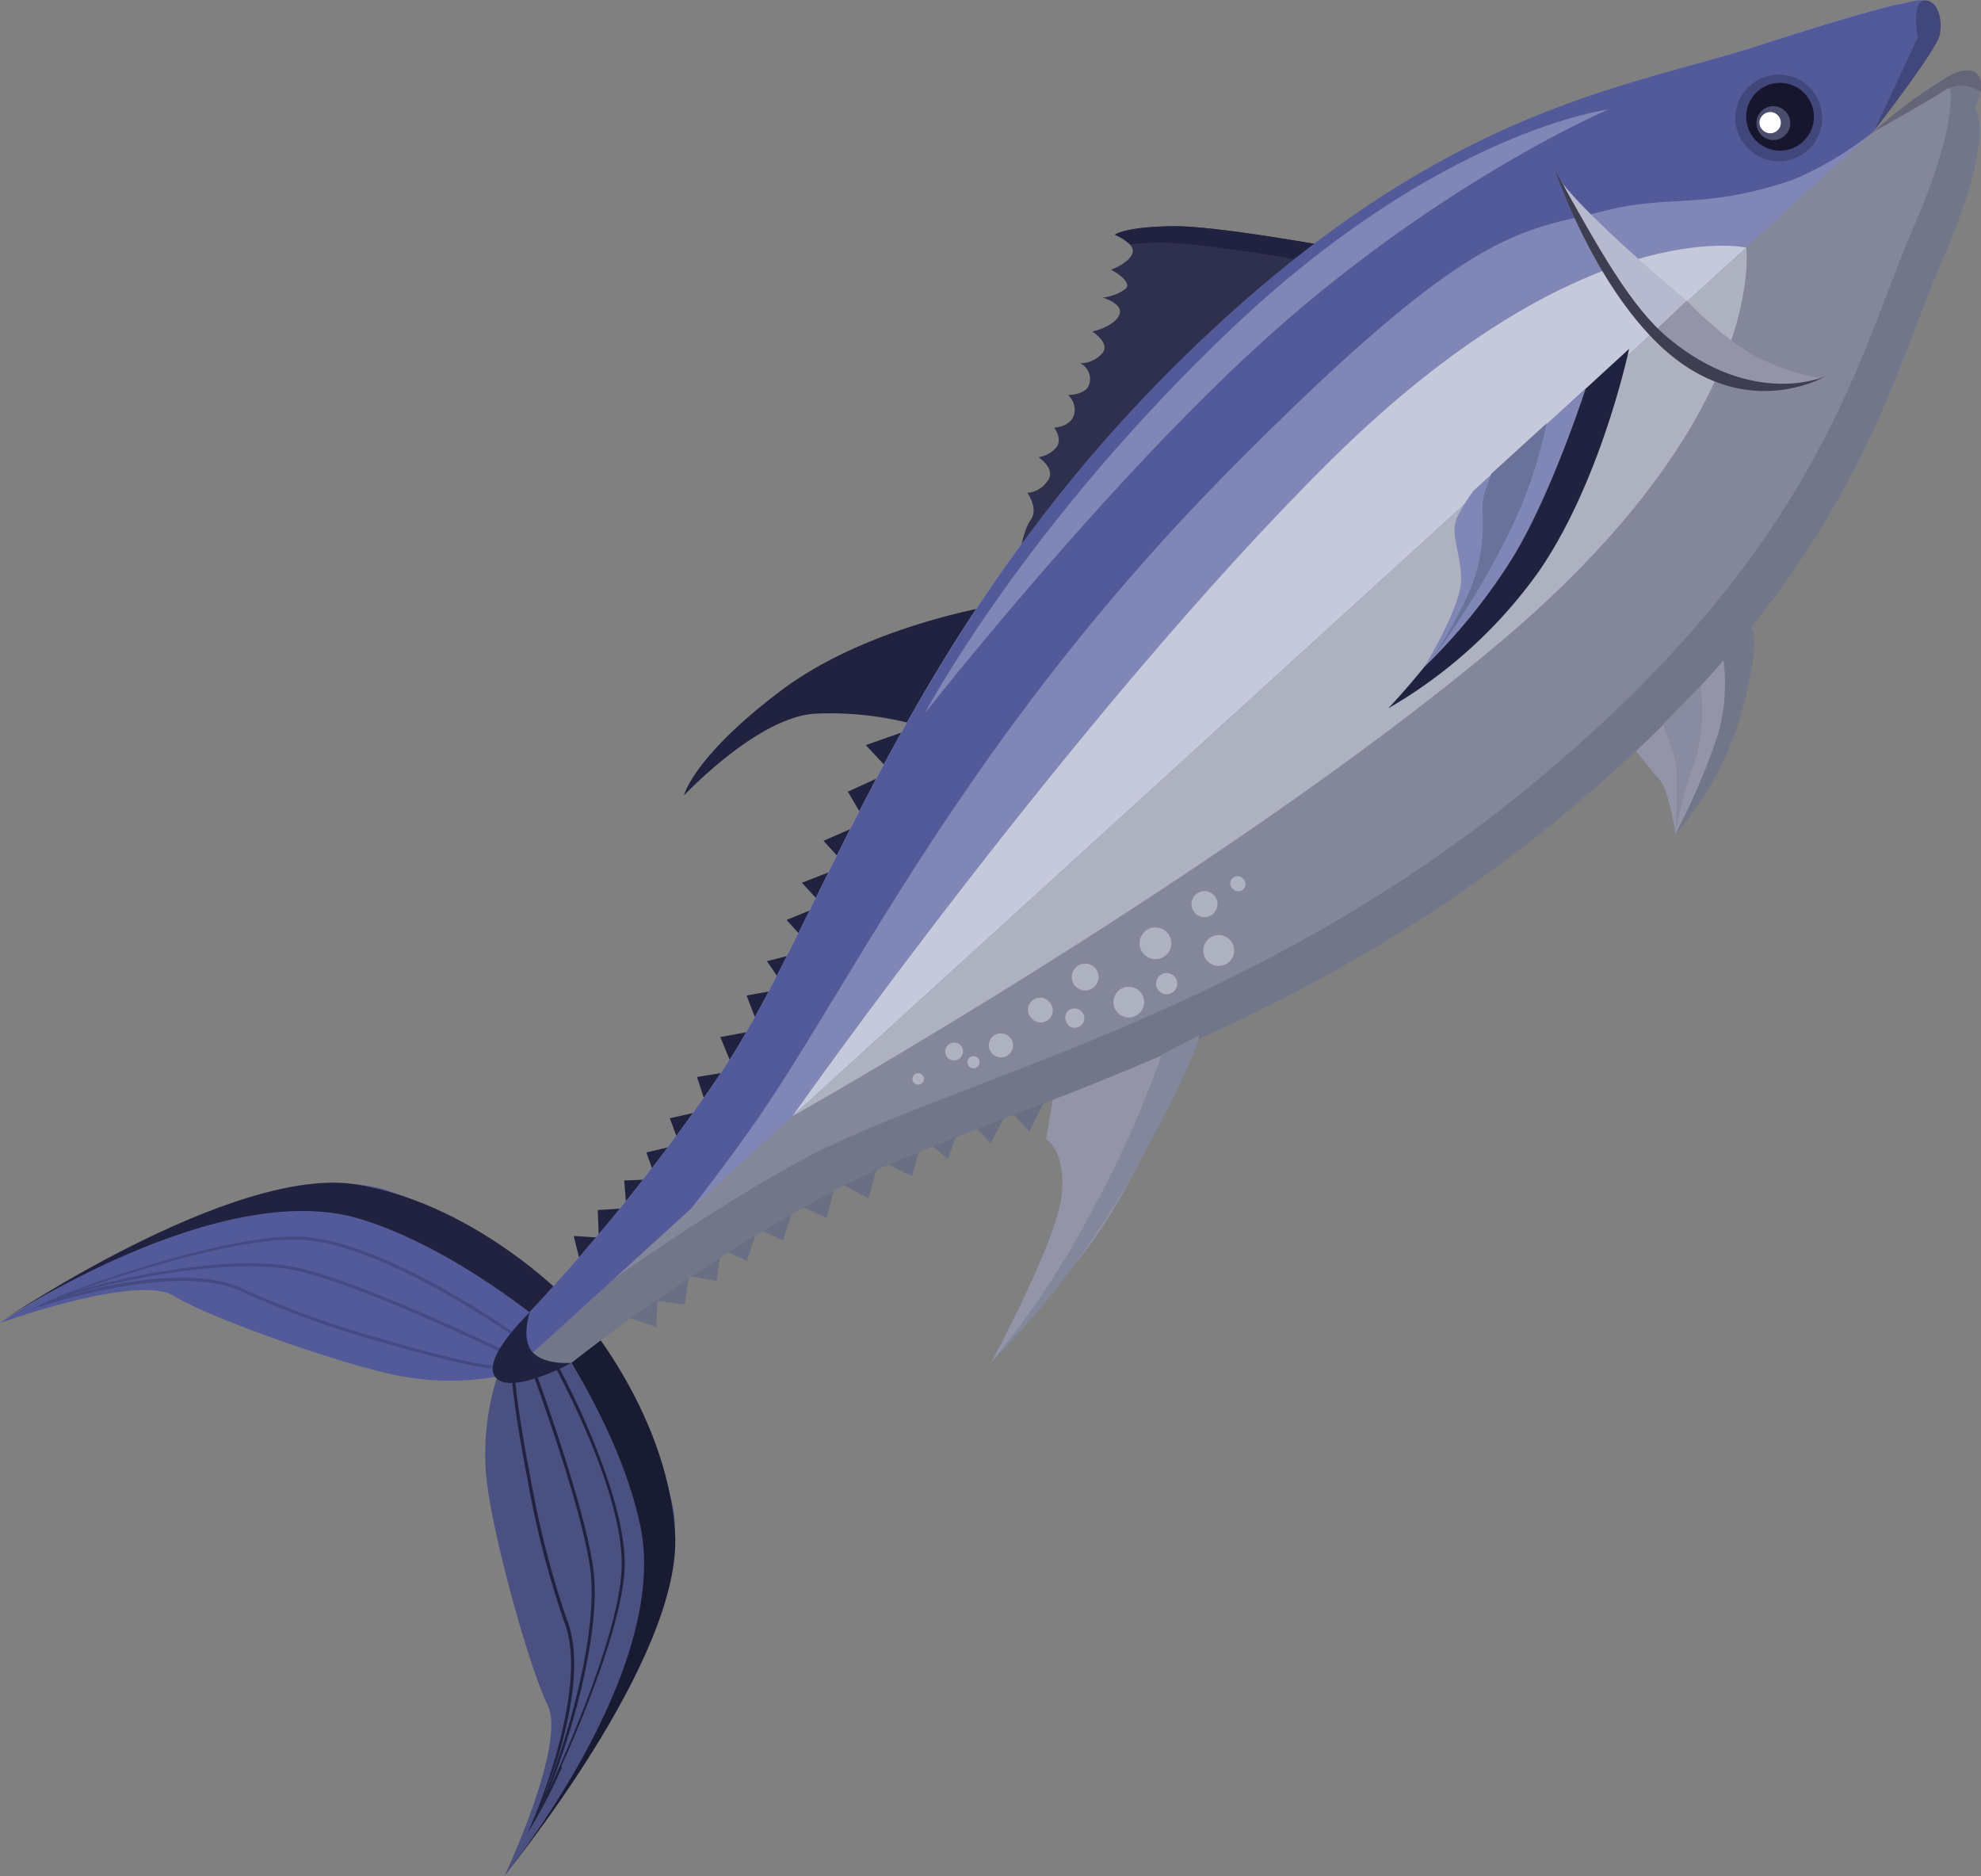 <svg id="Layer_1" data-name="Layer 1" xmlns="http://www.w3.org/2000/svg" viewBox="0 0 187.18 177.22">
  <rect x="0" y="0" width="187.18" height="177.22" fill="#808080" stroke="none"/>
  <title>17-Fish</title>
  <g>
    <path d="M170.71,70.33s-1,9-2.78,12.65a41.91,41.91,0,0,1-4,6.36s-.62-4.11-1.49-5.06-3-3.71-3-3.71l11.25-10.24" transform="translate(-5.62 -10.61)" fill="#9394a8"/>
    <path d="M118.72,107.18s-4.49,14-11,22.19-8.42,9.9-8.42,9.9,6.24-11.52,6.64-15.78-1.48-5.26-1.48-5.26l1-5.9,13.21-5.15" transform="translate(-5.62 -10.61)" fill="#9394a8"/>
    <path d="M59.86,134A45,45,0,0,0,42,123c-7.06-2.28-20.14,3.49-28.55,8-4.72,2.51-7.87,4.61-7.87,4.61s13-4.71,16.46-2.58,16,6.53,21.19,7.53a25.4,25.4,0,0,0,9.36.09L59.86,134" transform="translate(-5.62 -10.61)" fill="#535a9a"/>
    <path d="M15,131.64c5.9-2,14.36-4.48,19.25-4.19,4.19.25,9.63,2.86,13.44,5A83.8,83.8,0,0,1,55,137.08l-.16.23c-.13-.09-12.7-9.1-20.64-9.57-5.44-.33-15.58,2.79-21.38,4.84,5.31-1.63,15.42-3.52,21.12-2.17,6.51,1.53,19.88,8,20,8.11l-.12.26c-.14-.07-13.48-6.57-20-8.09-5.88-1.39-16.73.72-21.8,2.33,1.1-.28,2.79-.78,4.13-1,5.74-1.08,10-.92,12.71.47a86.53,86.53,0,0,0,13,4.65c5,1.48,9.38,2.5,10.31,2.43l0,.29c-1,.07-5.27-.94-10.42-2.44a88.34,88.34,0,0,1-13-4.67c-3.43-1.77-9.09-1.16-13.56-.23a62,62,0,0,0-6.75,1.82,53.71,53.71,0,0,1,6.5-2.66" transform="translate(-5.62 -10.61)" fill="#444b83"/>
    <path d="M57.53,136.09s-8.66-7.48-17.81-10.31c-13.41-4.13-34.1,9.74-34.1,9.74s22.07-15,33.79-13S59.86,134,59.86,134l-2.33,2.12" transform="translate(-5.62 -10.61)" fill="#212240"/>
    <path d="M59.86,134a44.89,44.89,0,0,1,9.3,18.76c2.53,11.31-15.88,35.09-15.88,35.09s5.89-12.46,4.09-16.15-5.28-16.31-5.8-21.57a23.91,23.91,0,0,1,1.06-9.54L59.86,134" transform="translate(-5.62 -10.61)" fill="#4a5080"/>
    <path d="M57.53,136.09s6.64,9.31,8.6,18.69c2.88,13.73-12.85,33-12.85,33s16.94-20.58,16.12-32.43S59.86,134,59.86,134l-2.33,2.12" transform="translate(-5.62 -10.61)" fill="#191b33"/>
    <path d="M100,67.73s-12.3,1.87-20.6,8.13-9.15,9.89-9.15,9.89,7-7.45,12.42-7.72a30.67,30.67,0,0,1,9.88,1.16L87.43,81l2.37,2.54-4.07,1.86,1.7,2.89-4,1.75,2.13,2.34L81.39,94l1.94,2.12-3.39,1.4,2.52,2.77-4.37,1.12L79.84,104l-3.68.65,1.25,3.24-3.73.69,1.32,3.2-3.52.57,1,3.09-3.57.81.92,2.49-3.14.74L67.6,122l-3,.13.21,2.62-2.71.17.1,2.6-2.37-.15.87,3.51S69,124,78.54,110,100,67.73,100,67.73" transform="translate(-5.62 -10.61)" fill="#212240"/>
    <path d="M184.71,11.13s-.4-.3-13.19,3.85S140.7,21,115.79,46,83,98.38,73.72,112a189.22,189.22,0,0,1-18.21,22.75s-3,6.81,1.33,2.88L182.6,23.08s4.67-7.28,5.49-8.82-1.18-4.27-3.38-3.13" transform="translate(-5.62 -10.61)" fill="#8087b7"/>
    <path d="M58.64,177.52c2.54-5.69,5.79-13.89,6-18.77.14-4.21-2-9.86-3.73-13.86-1.92-4.32-3.9-7.7-3.92-7.74l-.25.15c.08.13,7.88,13.49,7.62,21.44-.19,5.45-4.24,15.25-6.82,20.84,2.12-5.14,4.94-15,4.13-20.83-.92-6.63-6.16-20.54-6.21-20.68l-.27.1c0,.14,5.28,14,6.2,20.62.83,6-2.27,16.59-4.36,21.49.39-1.07,1.05-2.71,1.42-4,1.62-5.62,1.86-9.89.72-12.71a86.85,86.85,0,0,1-3.42-13.33c-1-5.15-1.62-9.57-1.47-10.5l-.28,0c-.17,1,.44,5.34,1.46,10.6a87.22,87.22,0,0,0,3.44,13.39c1.45,3.57.31,9.16-1,13.53a58.78,58.78,0,0,1-2.44,6.54,52.71,52.71,0,0,0,3.26-6.22" transform="translate(-5.62 -10.61)" fill="#212240"/>
    <path d="M192.2,20.84s2.27,2-3.06,14.38-8.83,30.13-36.09,52.6-55.16,27.77-69.57,35.77a178.22,178.22,0,0,0-24,15.85s-7.4,2.5-3.09-1.42L181.84,23.73s6.12-5.22,7.73-5.89,4.47-1.08,2.63,3" transform="translate(-5.62 -10.61)" fill="#848699"/>
    <path d="M86.73,118.94A161.23,161.23,0,0,1,104.11,111a8.85,8.85,0,0,0,.52,3l-1.76,3.51-1.94-2.13-1.71,3.25-2.52-2.76-1.52,4.24-2.38-2-1,3.61-3.11-1.55-1,3.65-3.06-1.62-.89,3.46-3-1.33-1.14,3.48-2.4-1.15-1,3.06-2.46-1.1-.41,3-2.59-.45-.42,2.68-2.58-.34L67.64,136l-3.41-1.19s7.68-7.61,22.5-15.82" transform="translate(-5.62 -10.61)" fill="#6b6f84"/>
    <path d="M56.39,138l7.2-6.56c5.25-3.66,11.36-7.69,17.14-10.89,14.41-8,42.31-13.31,69.57-35.77s30.77-40.27,36.09-52.61c4.84-11.22,3.41-13.92,3.11-14.32l.07,0c1.61-.68,4.47-1.08,2.63,3,0,0,2.27,2-3.06,14.38s-8.83,30.13-36.09,52.6-55.16,27.77-69.57,35.77a178.22,178.22,0,0,0-24,15.85s-7.4,2.5-3.09-1.42" transform="translate(-5.62 -10.61)" fill="#727689"/>
    <path d="M134.25,34.44s-13.18-2.51-17.8-2.46-5.49.81-5.49.81,2.07.83,1.64,1.8-2,1.49-2,1.49,2.12,1.14,1.37,1.82a4.44,4.44,0,0,1-2.17.82s2.11.6,1.55,1.7-2.52,1.51-2.52,1.51,1.77,1.11.92,2.08a2.83,2.83,0,0,1-2.07.92,1.63,1.63,0,0,1,.85,2c-.3,1-2,1-2,1a1.82,1.82,0,0,1,.57,1.87c-.36,1.17-1.88,1.21-1.88,1.21s.85,1.09.19,1.89a2.75,2.75,0,0,1-1.67.9s1.75,1.14.84,2.27a2.52,2.52,0,0,1-1.89,1.1s1.11,1.47.29,2.6-1.2,4.33-1.2,4.33l32.5-29.61" transform="translate(-5.62 -10.61)" fill="#2e304d"/>
    <path d="M115.23,33.54c-1.19,0-2.12.07-2.86.15a4.64,4.64,0,0,0-1.41-.9s.87-.75,5.49-.81,17.8,2.46,17.8,2.46l-1.62,1.48c-2.24-.42-13.26-2.44-17.4-2.38" transform="translate(-5.62 -10.61)" fill="#212240"/>
    <path d="M188.29,13.9c0,.25-5.42,8.75-5.69,9.18a32.41,32.41,0,0,1-7.66,4.55c-8.42,2.82-11.53,1.33-17.62,2.88-8.1,2.05-12.34,1.19-34.92,23.91-24.9,25-35.7,48-45,61.6-2,2.9-4.21,5.88-6.48,8.76L56.84,137.61c-4.32,3.93-1.33-2.88-1.33-2.88A189.22,189.22,0,0,0,73.72,112C83,98.38,90.89,71.09,115.79,46s43-26.9,55.73-31,14.09-4.08,14.09-4.08c3.19-1,3.16.86,2.68,3" transform="translate(-5.62 -10.61)" fill="#535a9a"/>
    <path d="M170.62,34s-15.53-3.46-39.44,20.27S80.5,116.05,80.5,116.05L170.62,34" transform="translate(-5.62 -10.61)" fill="#c6c9db"/>
    <path d="M170.62,34s2.2,16-23.65,37.61S80.5,116.05,80.5,116.05L170.62,34" transform="translate(-5.62 -10.61)" fill="#adb1c0"/>
    <path d="M170.63,24.45a4.09,4.09,0,1,0,.32-5.72,4,4,0,0,0-.32,5.72" transform="translate(-5.62 -10.61)" fill="#41477b"/>
    <path d="M171.45,23.8a3.2,3.2,0,1,0,.21-4.53,3.21,3.21,0,0,0-.21,4.53" transform="translate(-5.62 -10.61)" fill="#18162e"/>
    <path d="M172,23.32a1.6,1.6,0,1,0,.1-2.26,1.61,1.61,0,0,0-.1,2.26" transform="translate(-5.62 -10.61)" fill="#4a4d6c"/>
    <path d="M182.6,23.08s6.08-7.79,6.32-9.22-.16-2.79-1-3.13c-1.86-.71-1.1,3.44-1.1,3.44l-4.17,8.91" transform="translate(-5.62 -10.61)" fill="#41477b"/>
    <path d="M192.73,19.29a3,3,0,0,0-3.57,0c-1.25.8-6.55,3.8-6.55,3.8a45.54,45.54,0,0,1,7-5.22c3.08-1.67,3.44.5,3.16,1.45" transform="translate(-5.62 -10.61)" fill="#646576"/>
    <path d="M153.18,27.76s3.51,7.35,5.13,9.51a38.72,38.72,0,0,0,3.93,4.31L165,39s-8.67-7.14-11.84-11.19" transform="translate(-5.62 -10.61)" fill="#b7bace"/>
    <path d="M165,39a32.71,32.71,0,0,0,5.79,4.87,20.34,20.34,0,0,0,7,2.47s-4.6,2.14-9.06.08a23.84,23.84,0,0,1-6.8-4.52L165,39" transform="translate(-5.62 -10.61)" fill="#9394a8"/>
    <path d="M152.53,26.6s3.49,10.58,10,16.72c7.9,7.4,15.56,2.84,15.56,2.84s-6.75,3.05-14.77-3.56c-3.61-3-6.48-8.22-10.83-16" transform="translate(-5.62 -10.61)" fill="#3d3f51"/>
    <path d="M159.56,43.52s-2.6,12.41-8.49,21a45.08,45.08,0,0,1-14.27,13s8.16-8.55,7.92-12.24.56-7.93,1.64-9.3,13.2-12.42,13.2-12.42" transform="translate(-5.62 -10.61)" fill="#212240"/>
    <path d="M55.7,134.54s-.91,2.55.24,3.81,3.7,1,3.7,1-5.72,3.11-7.19,1.39,3.25-6.18,3.25-6.18" transform="translate(-5.62 -10.61)" fill="#212240"/>
    <path d="M155.47,47.25s-3.36,10.44-7.14,16.39a54.84,54.84,0,0,1-8.15,10s3.52-5.75,3.5-8.29-1.11-4.37-.36-5.9a14.66,14.66,0,0,1,1.57-2.52l10.58-9.64" transform="translate(-5.62 -10.61)" fill="#8087b7"/>
    <path d="M168.43,72.74a17.05,17.05,0,0,1-.61,7.64,64.35,64.35,0,0,1-3.88,9A30.07,30.07,0,0,0,170,78.55c2.23-7.94,1.07-8.7,1.07-8.7l-2.67,2.89" transform="translate(-5.62 -10.61)" fill="#727689"/>
    <path d="M115.38,110.26a100.18,100.18,0,0,1-6.8,15.13,80.66,80.66,0,0,1-9.27,13.88,84.37,84.37,0,0,0,13.74-18.43c6-11,5.88-12.45,5.88-12.45l-3.55,1.87" transform="translate(-5.62 -10.61)" fill="#83879c"/>
    <path d="M119.7,101.39a1.46,1.46,0,1,0,.09-2.07,1.47,1.47,0,0,0-.09,2.07" transform="translate(-5.62 -10.61)" fill="#adb1c0"/>
    <path d="M113.69,100.73a1.5,1.5,0,1,0,.1-2.12,1.49,1.49,0,0,0-.1,2.12" transform="translate(-5.62 -10.61)" fill="#adb1c0"/>
    <path d="M115.15,104.24a1,1,0,1,0,.07-1.48,1,1,0,0,0-.07,1.48" transform="translate(-5.62 -10.61)" fill="#adb1c0"/>
    <path d="M107.22,103.77a1.27,1.27,0,1,0,.08-1.8,1.28,1.28,0,0,0-.08,1.8" transform="translate(-5.62 -10.61)" fill="#adb1c0"/>
    <path d="M111.21,106.26a1.45,1.45,0,1,0,.1-2.06,1.46,1.46,0,0,0-.1,2.06" transform="translate(-5.62 -10.61)" fill="#adb1c0"/>
    <path d="M103.05,106.76a1.14,1.14,0,1,0,1.68-1.53,1.13,1.13,0,0,0-1.6-.08,1.14,1.14,0,0,0-.08,1.61" transform="translate(-5.62 -10.61)" fill="#adb1c0"/>
    <path d="M106.48,107.38a.9.9,0,1,0,1.33-1.21.91.91,0,0,0-1.28-.06.9.9,0,0,0,0,1.27" transform="translate(-5.62 -10.61)" fill="#adb1c0"/>
    <path d="M99.35,110.13a1.14,1.14,0,1,0,.08-1.61,1.14,1.14,0,0,0-.08,1.61" transform="translate(-5.62 -10.61)" fill="#adb1c0"/>
    <path d="M95.13,110.5a.84.84,0,0,0,1.2.06.85.85,0,0,0,.06-1.2.85.85,0,0,0-1.26,1.14" transform="translate(-5.62 -10.61)" fill="#adb1c0"/>
    <path d="M97.18,111.34a.57.57,0,0,0,.85-.77.57.57,0,0,0-.85.77" transform="translate(-5.62 -10.61)" fill="#adb1c0"/>
    <path d="M92,112.92a.54.54,0,1,0,0-.77.54.54,0,0,0,0,.77" transform="translate(-5.62 -10.61)" fill="#adb1c0"/>
    <path d="M118.52,96.85a1.23,1.23,0,1,0,.08-1.74,1.23,1.23,0,0,0-.08,1.74" transform="translate(-5.62 -10.61)" fill="#adb1c0"/>
    <path d="M122.08,94.53a.68.68,0,1,0,1-.91.69.69,0,0,0-1-.05.68.68,0,0,0,0,1" transform="translate(-5.62 -10.61)" fill="#adb1c0"/>
    <path d="M157.65,20.94s-15.86,1.95-35.58,20.64S93,78,93,78s18.35-23.44,34.25-37.19,30.41-19.89,30.41-19.89" transform="translate(-5.62 -10.61)" fill="#8087b7"/>
    <path d="M172.12,22.84a1,1,0,1,0,.06-1.35.95.95,0,0,0-.06,1.35" transform="translate(-5.62 -10.61)" fill="#fff"/>
    <path d="M151.75,50.64A43,43,0,0,1,148,61.34,77.1,77.1,0,0,1,140.81,73s3.72-5.34,4.53-9.23,0-5.09.61-6.75l.58-1.66,5.22-4.75" transform="translate(-5.62 -10.61)" fill="#6a729a"/>
    <path d="M166.27,75.44a15.94,15.94,0,0,1-.6,7.39,38.47,38.47,0,0,0-1.73,6.51s.28-5.81-.05-7-1.14-3.28-1.14-3.28l3.52-3.64" transform="translate(-5.62 -10.61)" fill="#898ca0"/>
  </g>
</svg>
